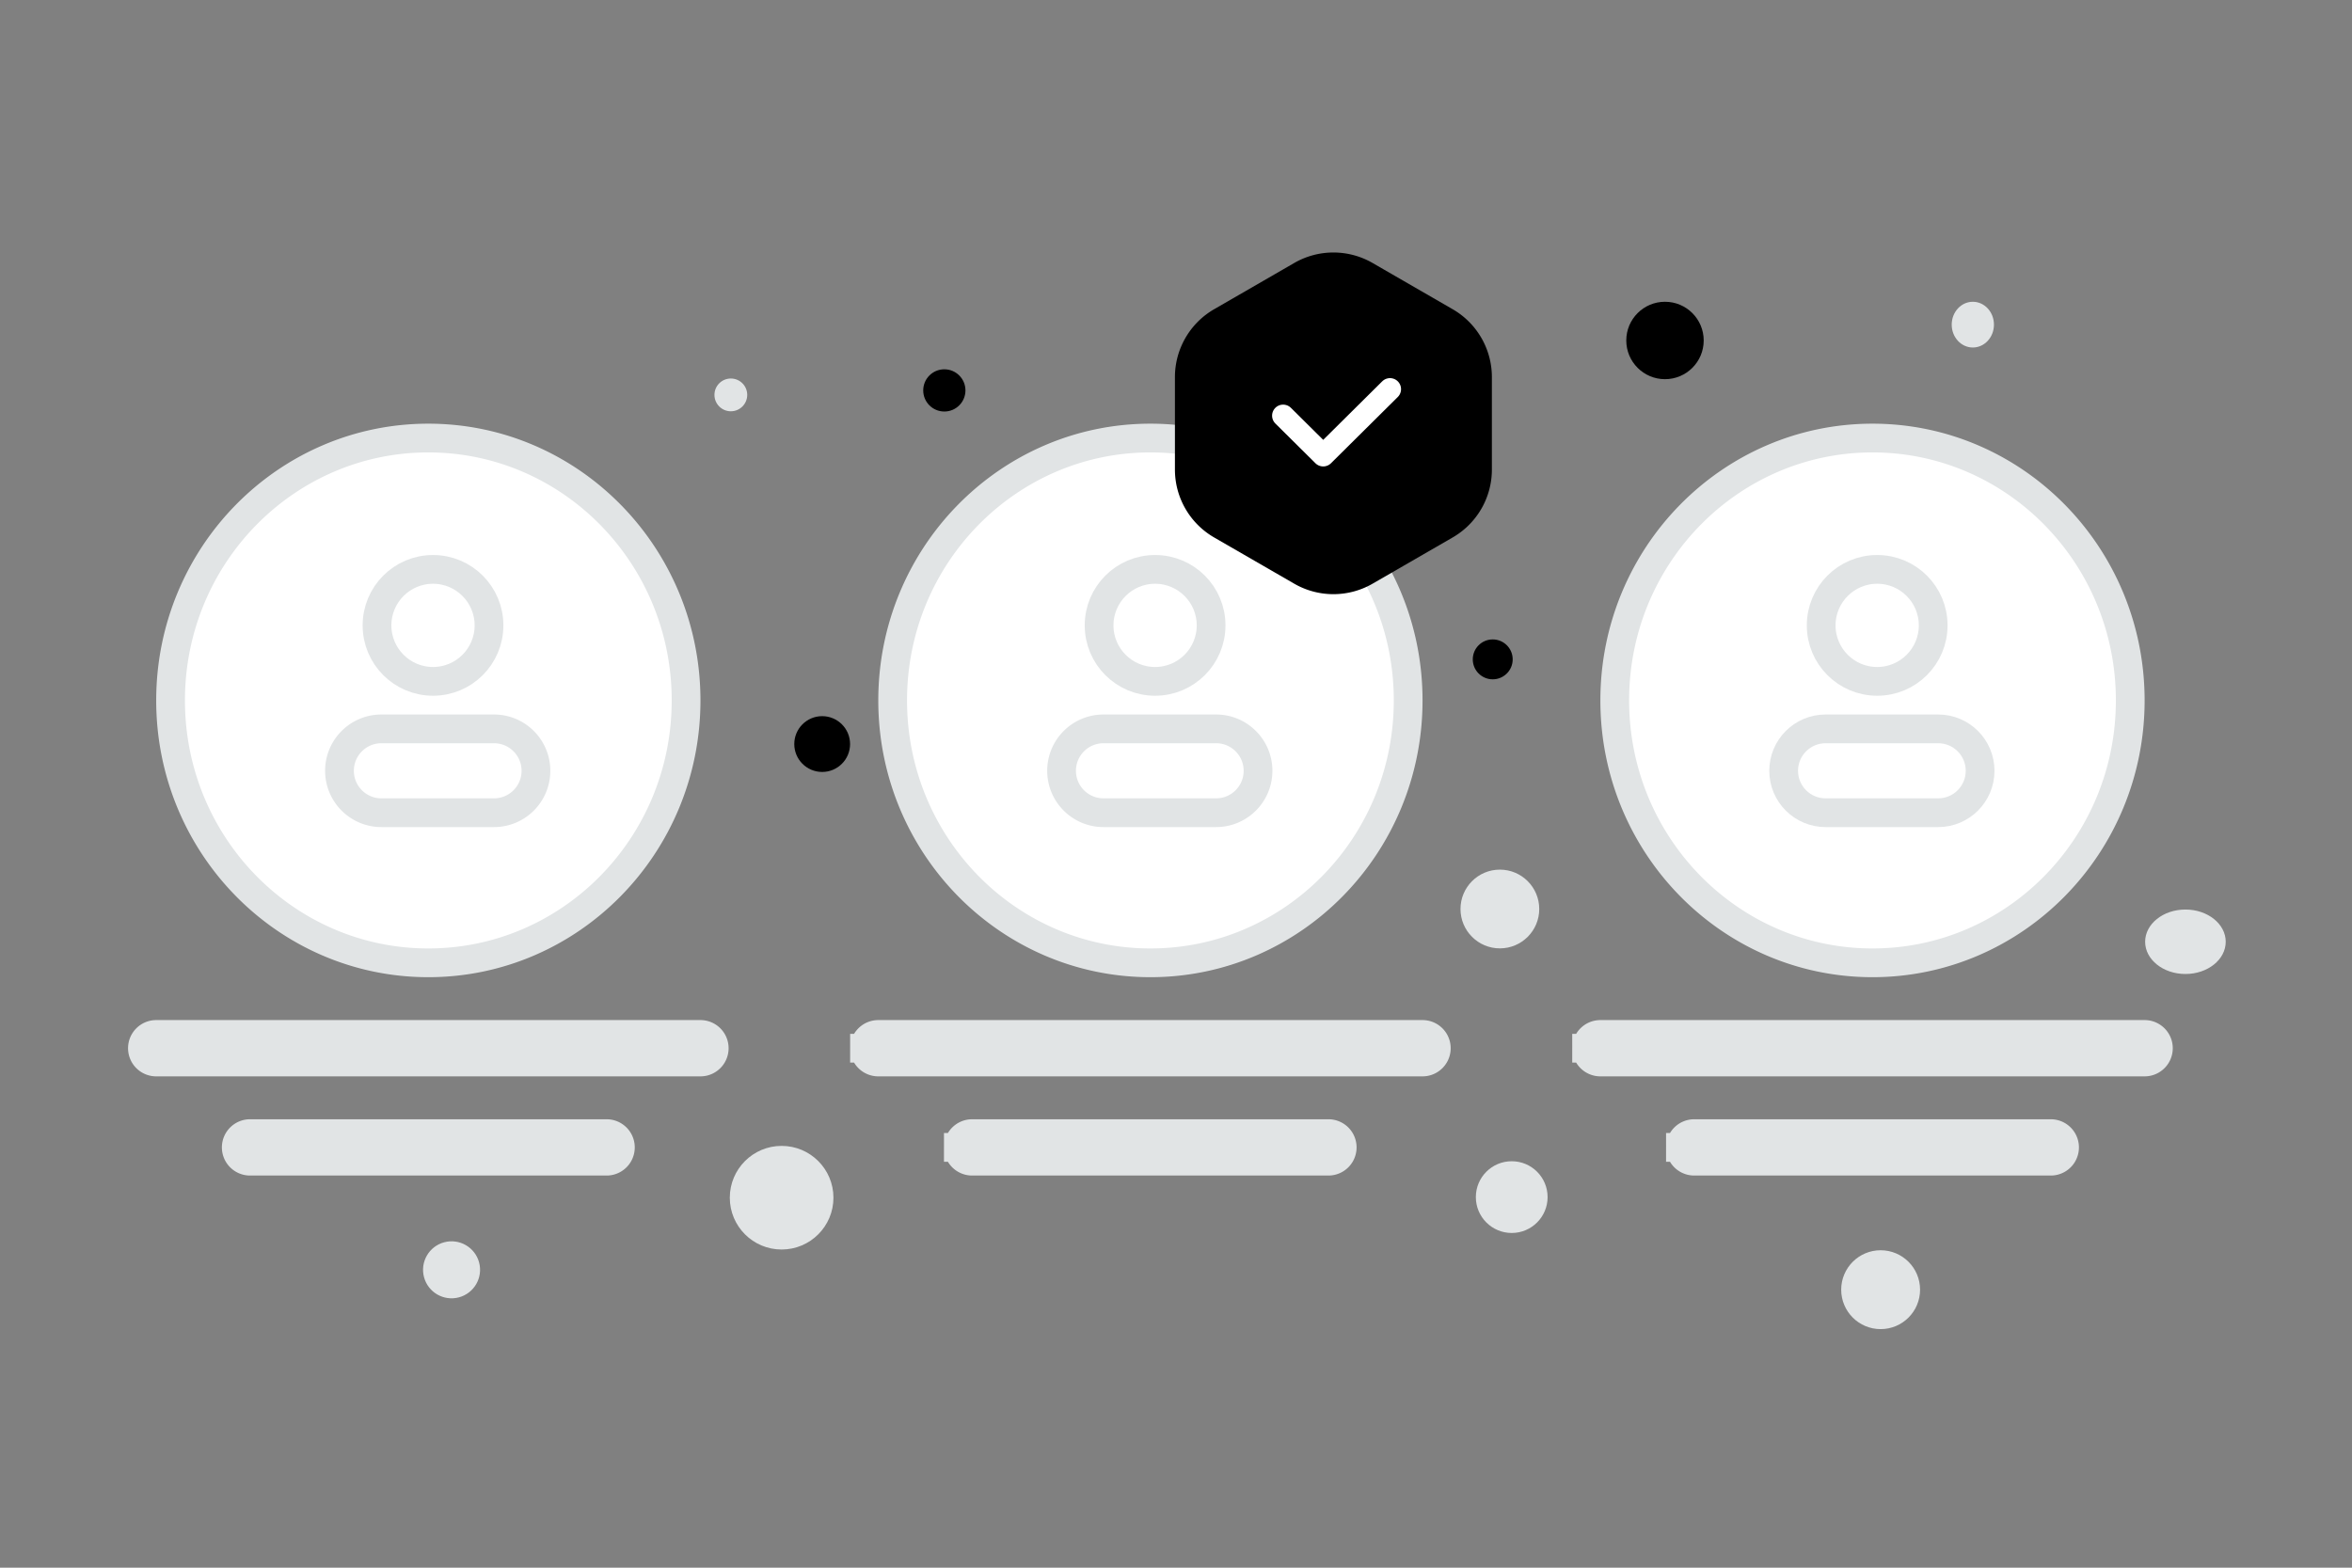 <svg width="900" height="600" viewBox="0 0 900 600" fill="none" xmlns="http://www.w3.org/2000/svg"><rect x="0" y="0" width="900" height="600" fill="#808080" stroke="none"/><path fill="transparent" d="M0 0h900v600H0z"/><path d="M90.405 439.144a5.272 5.272 0 0 0 5.272 5.272h136.444a5.272 5.272 0 1 0 0-10.544H95.677a5.272 5.272 0 0 0-5.272 5.272zM54.5 401.186a5.272 5.272 0 0 0 5.272 5.272h208.257a5.272 5.272 0 0 0 0-10.544H59.772a5.272 5.272 0 0 0-5.272 5.272zm208.028-133.11c0 55.551-44.246 100.423-98.629 100.423-54.382 0-98.628-44.872-98.628-100.423 0-55.552 44.246-100.424 98.628-100.424 54.383 0 98.629 44.872 98.629 100.424z" fill="#fff" stroke="#E1E4E5" stroke-width="11"/><circle cx="165.693" cy="239.351" r="21.43" fill="#fff" stroke="#E1E4E5" stroke-width="11"/><path d="M129.905 295.005c0-8.86 7.183-16.043 16.044-16.043h43.087c8.861 0 16.044 7.183 16.044 16.043 0 8.861-7.183 16.044-16.044 16.044h-43.087c-8.861 0-16.044-7.183-16.044-16.044zm236.809 144.139a5.272 5.272 0 0 0 5.272 5.272H508.43a5.273 5.273 0 0 0 0-10.544H371.986a5.272 5.272 0 0 0-5.272 5.272zm-35.906-37.958a5.272 5.272 0 0 0 5.272 5.272h208.256a5.272 5.272 0 0 0 0-10.544H336.08a5.272 5.272 0 0 0-5.272 5.272zm208.028-133.11c0 55.551-44.246 100.423-98.629 100.423-54.382 0-98.628-44.872-98.628-100.423 0-55.552 44.246-100.424 98.628-100.424 54.383 0 98.629 44.872 98.629 100.424z" fill="#fff" stroke="#E1E4E5" stroke-width="11"/><circle cx="442.001" cy="239.35" r="21.43" fill="#fff" stroke="#E1E4E5" stroke-width="11"/><path d="M406.213 295.005c0-8.861 7.183-16.044 16.044-16.044h43.087c8.861 0 16.044 7.183 16.044 16.044s-7.183 16.044-16.044 16.044h-43.087c-8.861 0-16.044-7.183-16.044-16.044zm236.809 144.139a5.272 5.272 0 0 0 5.272 5.272h136.444a5.272 5.272 0 0 0 0-10.544H648.294a5.272 5.272 0 0 0-5.272 5.272zm-35.906-37.959a5.272 5.272 0 0 0 5.272 5.272h208.256a5.272 5.272 0 1 0 0-10.544H612.388a5.272 5.272 0 0 0-5.272 5.272zm208.027-133.109c0 55.551-44.245 100.423-98.628 100.423s-98.628-44.872-98.628-100.423c0-55.552 44.245-100.424 98.628-100.424s98.628 44.872 98.628 100.424z" fill="#fff" stroke="#E1E4E5" stroke-width="11"/><circle cx="718.309" cy="239.35" r="21.43" fill="#fff" stroke="#E1E4E5" stroke-width="11"/><path d="M682.521 295.005c0-8.861 7.183-16.044 16.044-16.044h43.087c8.861 0 16.044 7.183 16.044 16.044s-7.183 16.044-16.044 16.044h-43.087c-8.861 0-16.044-7.183-16.044-16.044z" fill="#fff" stroke="#E1E4E5" stroke-width="11"/><circle cx="637.114" cy="130.308" r="14.813" transform="rotate(180 637.114 130.308)" fill="#000"/><circle cx="361.352" cy="149.421" r="8.08" transform="rotate(180 361.352 149.421)" fill="#000"/><circle r="7.636" transform="matrix(-1 0 0 1 571.198 252.36)" fill="#000"/><circle r="10.677" transform="matrix(-1 0 0 1 314.608 284.771)" fill="#000"/><circle r="13.728" transform="matrix(-1 0 0 1 578.465 458.168)" fill="#E1E4E5"/><circle r="19.829" transform="matrix(-1 0 0 1 299.09 458.395)" fill="#E1E4E5"/><circle r="15.092" transform="matrix(-1 0 0 1 719.63 493.601)" fill="#E1E4E5"/><ellipse rx="8.08" ry="8.753" transform="matrix(-1 0 0 1 754.91 124.249)" fill="#E1E4E5"/><circle r="15.067" transform="matrix(0 1 1 0 573.93 347.901)" fill="#E1E4E5"/><circle r="6.271" transform="matrix(-1 0 0 1 279.657 151.137)" fill="#E1E4E5"/><ellipse rx="15.419" ry="12.335" transform="matrix(-1 0 0 1 836.261 360.441)" fill="#E1E4E5"/><circle r="10.908" transform="scale(1 -1) rotate(-75 -230.285 -355.59)" fill="#E1E4E5"/><path d="M495.232 100.66a30.001 30.001 0 0 1 30 0l30.642 17.692a29.999 29.999 0 0 1 15 25.98v35.383a30 30 0 0 1-15 25.981l-30.642 17.691a30 30 0 0 1-30 0l-30.643-17.691a30 30 0 0 1-15-25.981v-35.383a29.999 29.999 0 0 1 15-25.98l30.643-17.692z" fill="#000"/><path d="m531.89 148.943-25.56 25.355-15.336-15.213" stroke="#fff" stroke-width="8.45" stroke-linecap="round" stroke-linejoin="round"/></svg>